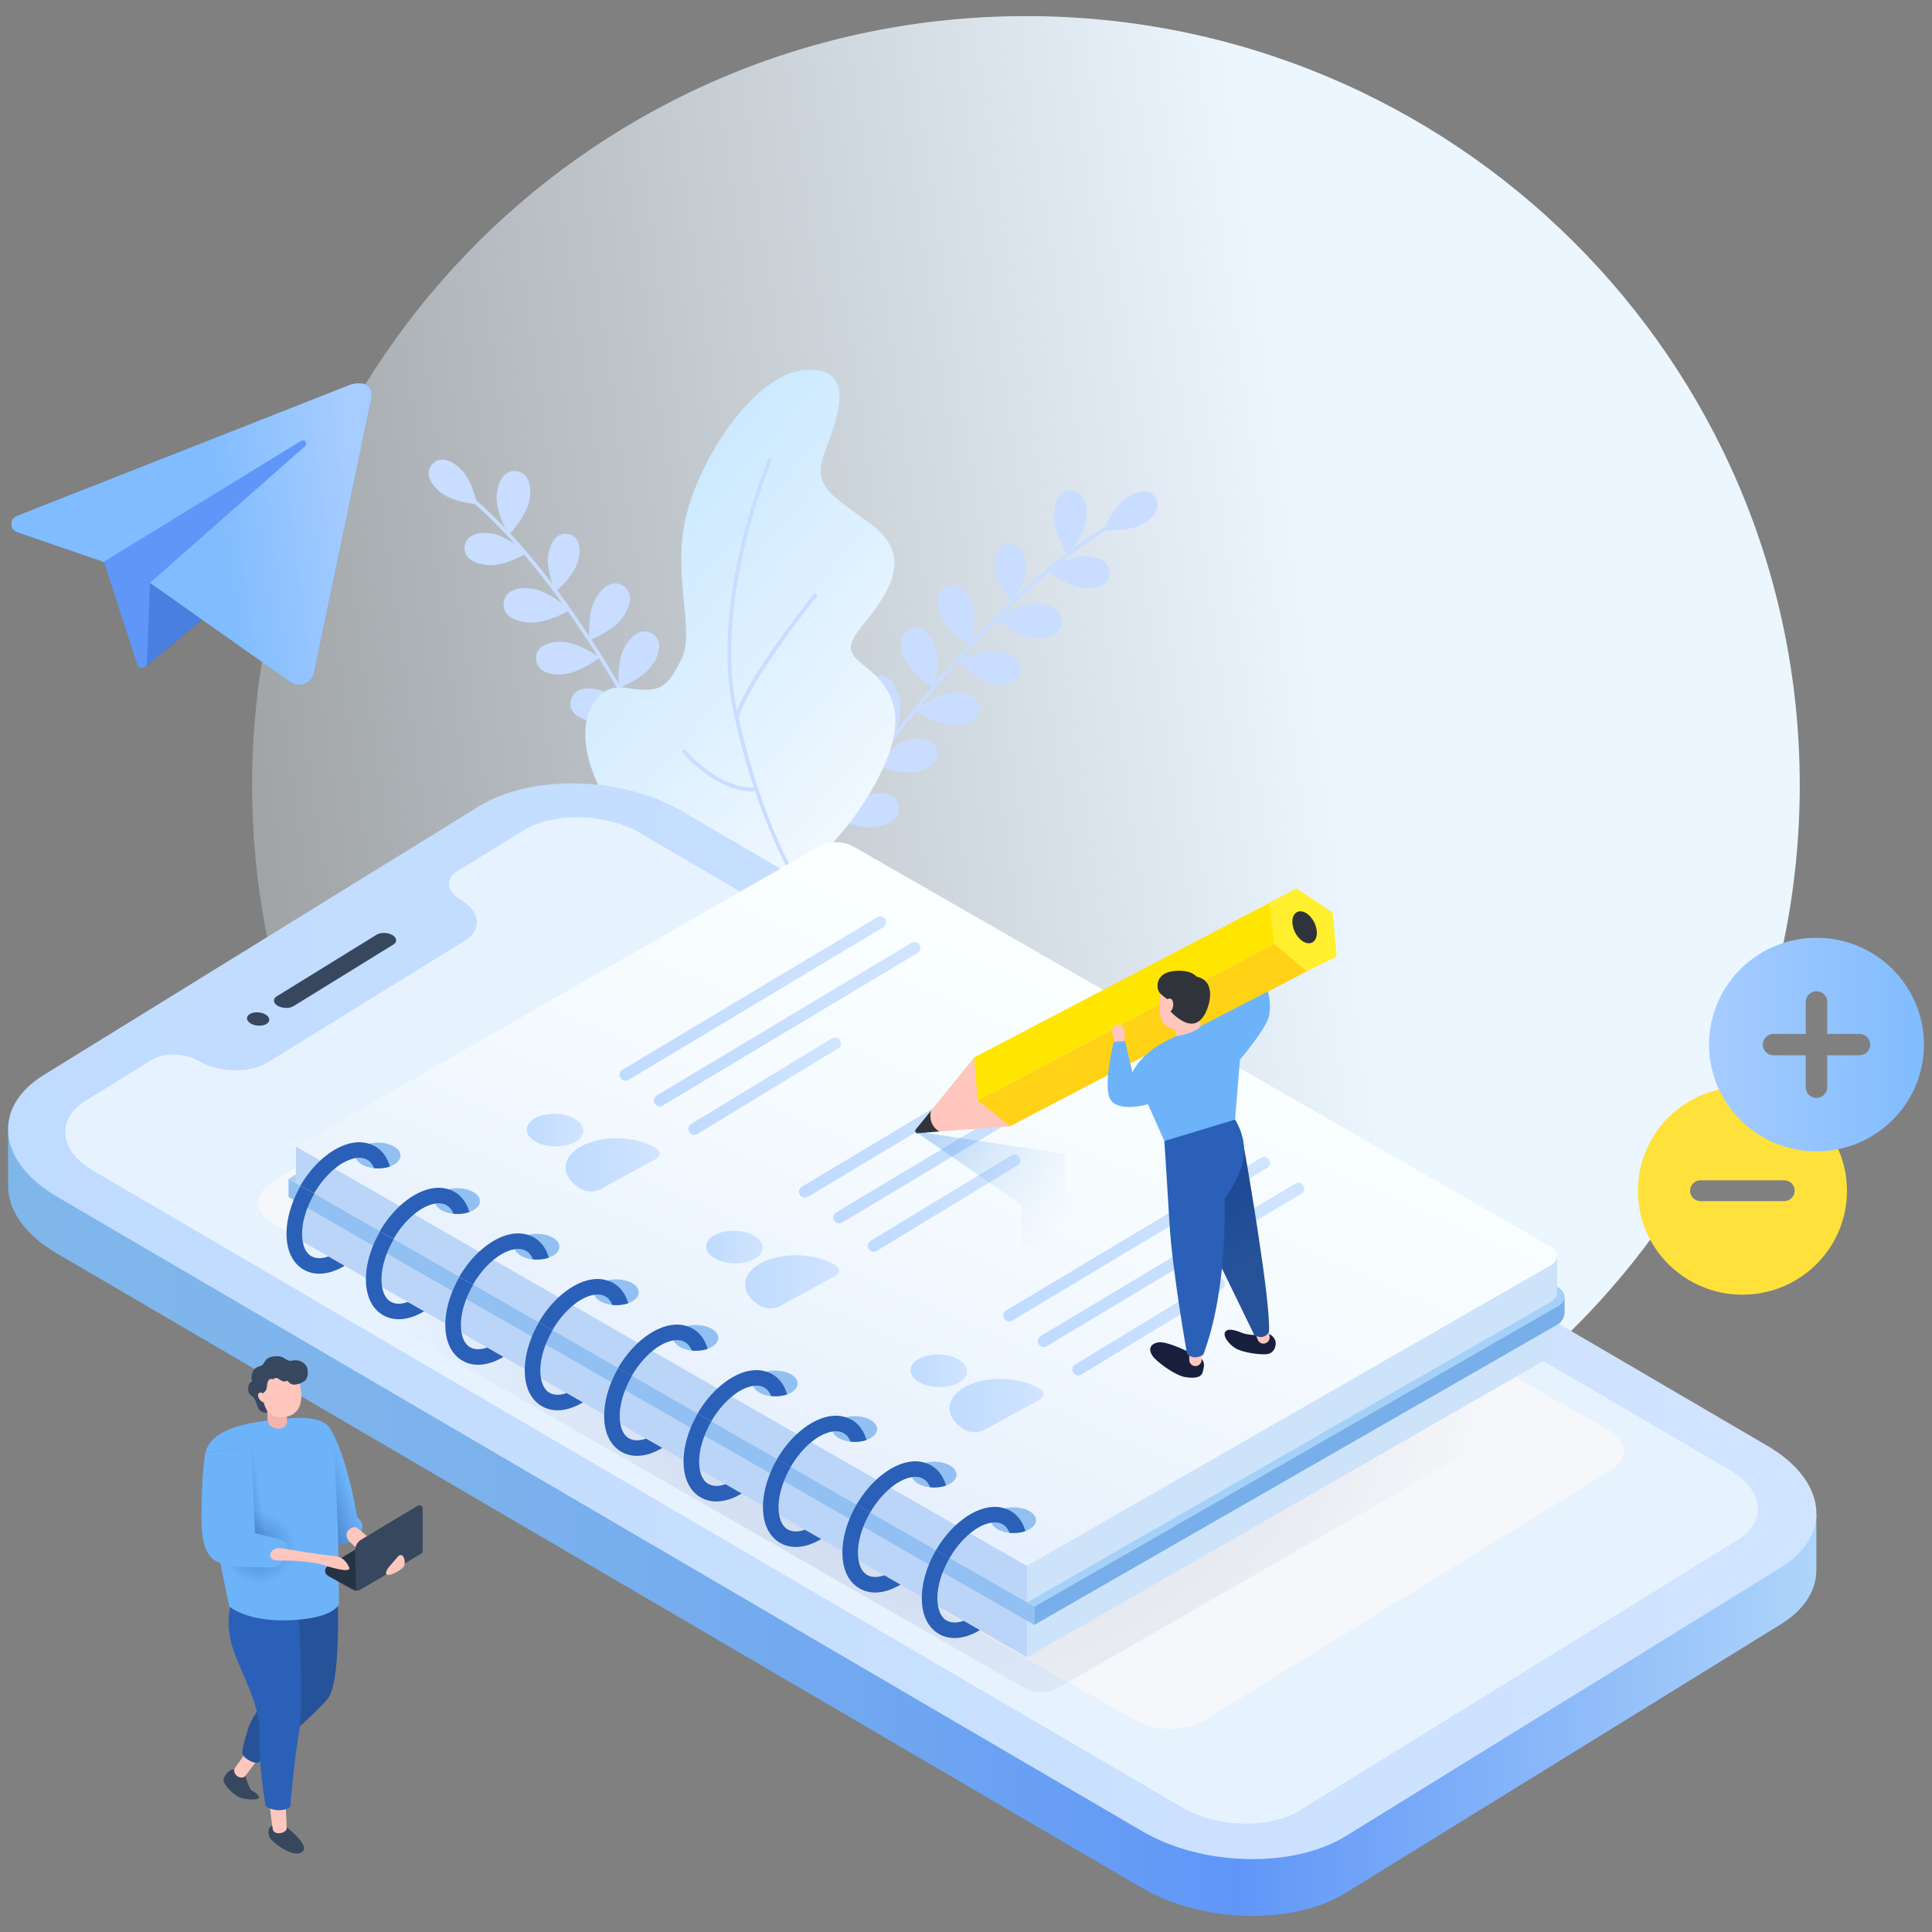 <svg width="240" height="240" viewBox="0 0 240 240" fill="none" xmlns="http://www.w3.org/2000/svg">
<rect x="0" y="0" width="240" height="240" fill="#808080" stroke="none"/>
<path d="M127.445 193.079C180.536 193.079 223.574 150.305 223.574 97.54C223.574 44.775 180.536 2 127.445 2C74.355 2 31.316 44.775 31.316 97.54C31.316 150.305 74.355 193.079 127.445 193.079Z" fill="url(#paint0_linear_4489_8732)"/>
<path d="M98.014 110.866C109.689 90.546 125.228 72.635 137.61 65.222L137.843 65.616C125.521 72.995 110.043 90.846 98.41 111.098L98.014 110.866Z" fill="#C8DDFF"/>
<path d="M140.024 61.751C138.274 62.856 137.188 65.822 137.188 65.822C137.188 65.822 140.352 66.105 142.103 64.999C143.853 63.893 144.086 62.728 143.517 61.828C142.948 60.928 141.775 60.645 140.033 61.751H140.024Z" fill="#C8DDFF"/>
<path d="M134.955 69.096C132.825 68.984 130.117 70.835 130.117 70.835C130.117 70.835 132.609 72.952 134.748 73.064C136.878 73.175 137.783 72.335 137.843 71.238C137.904 70.141 137.093 69.216 134.955 69.104V69.096Z" fill="#C8DDFF"/>
<path d="M128.798 75.017C126.513 74.897 123.615 76.877 123.615 76.877C123.615 76.877 126.288 79.14 128.573 79.26C130.859 79.38 131.824 78.471 131.885 77.306C131.945 76.132 131.074 75.137 128.789 75.017H128.798Z" fill="#C8DDFF"/>
<path d="M124.125 80.957C121.978 80.562 118.985 82.071 118.985 82.071C118.985 82.071 121.227 84.547 123.383 84.95C125.539 85.353 126.565 84.616 126.772 83.51C126.979 82.405 126.28 81.351 124.133 80.957H124.125Z" fill="#C8DDFF"/>
<path d="M118.467 86.03C116.285 86.133 113.716 88.293 113.716 88.293C113.716 88.293 116.475 90.195 118.657 90.092C120.838 89.989 121.675 89.038 121.623 87.915C121.571 86.793 120.649 85.927 118.467 86.03Z" fill="#C8DDFF"/>
<path d="M112.949 91.909C110.819 92.389 108.663 94.951 108.663 94.951C108.663 94.951 111.716 96.348 113.845 95.877C115.975 95.406 116.631 94.317 116.389 93.229C116.139 92.132 115.079 91.438 112.949 91.918V91.909Z" fill="#C8DDFF"/>
<path d="M108.215 98.714C106.085 99.194 103.93 101.756 103.93 101.756C103.93 101.756 106.982 103.153 109.112 102.682C111.242 102.21 111.897 101.122 111.656 100.034C111.406 98.937 110.345 98.242 108.215 98.722V98.714Z" fill="#C8DDFF"/>
<path d="M103.92 105.698C101.791 106.178 99.635 108.741 99.635 108.741C99.635 108.741 102.687 110.138 104.817 109.666C106.947 109.195 107.602 108.107 107.361 107.018C107.12 105.93 106.05 105.227 103.92 105.707V105.698Z" fill="#C8DDFF"/>
<path d="M130.859 63.936C130.747 66.139 132.67 68.924 132.67 68.924C132.67 68.924 134.878 66.344 134.998 64.15C135.119 61.956 134.231 61.014 133.093 60.954C131.946 60.894 130.98 61.734 130.859 63.936Z" fill="#C8DDFF"/>
<path d="M123.615 70.518C123.719 72.541 125.754 74.897 125.754 74.897C125.754 74.897 127.522 72.335 127.418 70.312C127.315 68.29 126.418 67.527 125.366 67.579C124.314 67.63 123.512 68.487 123.615 70.51V70.518Z" fill="#C8DDFF"/>
<path d="M116.855 76.389C117.665 78.428 120.571 80.159 120.571 80.159C120.571 80.159 121.503 76.92 120.692 74.889C119.882 72.849 118.7 72.369 117.64 72.789C116.579 73.201 116.053 74.358 116.864 76.397L116.855 76.389Z" fill="#C8DDFF"/>
<path d="M112.276 81.659C113.086 83.699 115.992 85.43 115.992 85.43C115.992 85.43 116.924 82.191 116.113 80.159C115.302 78.12 114.121 77.64 113.061 78.06C112 78.471 111.474 79.628 112.284 81.668L112.276 81.659Z" fill="#C8DDFF"/>
<path d="M107.715 87.555C108.37 89.647 111.138 91.584 111.138 91.584C111.138 91.584 112.303 88.421 111.647 86.338C110.992 84.256 109.845 83.682 108.759 84.016C107.672 84.35 107.06 85.464 107.715 87.555Z" fill="#C8DDFF"/>
<path d="M103.041 93.794C103.697 95.886 106.465 97.823 106.465 97.823C106.465 97.823 107.629 94.66 106.973 92.578C106.318 90.487 105.171 89.921 104.085 90.255C102.998 90.589 102.386 91.703 103.041 93.794Z" fill="#C8DDFF"/>
<path d="M90.357 113.54L89.926 113.694C81.838 91.798 69.558 71.632 58.65 62.325L58.952 61.974C69.921 71.332 82.251 91.566 90.366 113.531L90.357 113.54Z" fill="#C8DDFF"/>
<path d="M57.141 58.169C58.676 59.548 59.262 62.651 59.262 62.651C59.262 62.651 56.089 62.402 54.554 61.022C53.019 59.643 52.976 58.451 53.692 57.663C54.408 56.874 55.606 56.789 57.141 58.16V58.169Z" fill="#C8DDFF"/>
<path d="M60.918 66.25C63.039 66.49 65.394 68.761 65.394 68.761C65.394 68.761 62.583 70.432 60.461 70.192C58.34 69.953 57.59 68.967 57.719 67.879C57.849 66.79 58.806 66.01 60.918 66.25Z" fill="#C8DDFF"/>
<path d="M65.997 73.106C68.273 73.363 70.791 75.797 70.791 75.797C70.791 75.797 67.773 77.588 65.505 77.331C63.237 77.074 62.427 76.02 62.565 74.855C62.703 73.689 63.729 72.849 65.997 73.106Z" fill="#C8DDFF"/>
<path d="M69.618 79.731C71.799 79.697 74.498 81.676 74.498 81.676C74.498 81.676 71.868 83.75 69.687 83.785C67.505 83.819 66.608 82.928 66.591 81.805C66.574 80.682 67.436 79.757 69.618 79.722V79.731Z" fill="#C8DDFF"/>
<path d="M74.344 85.67C76.483 86.133 78.647 88.678 78.647 88.678C78.647 88.678 75.612 90.101 73.473 89.638C71.335 89.175 70.671 88.104 70.912 87.007C71.154 85.91 72.206 85.207 74.344 85.67Z" fill="#C8DDFF"/>
<path d="M78.802 92.38C80.828 93.203 82.518 96.083 82.518 96.083C82.518 96.083 79.276 96.957 77.258 96.134C75.232 95.311 74.766 94.137 75.197 93.1C75.628 92.063 76.784 91.549 78.81 92.372L78.802 92.38Z" fill="#C8DDFF"/>
<path d="M82.338 99.871C84.364 100.693 86.054 103.573 86.054 103.573C86.054 103.573 82.812 104.447 80.794 103.624C78.768 102.802 78.302 101.628 78.733 100.591C79.164 99.554 80.32 99.039 82.346 99.862L82.338 99.871Z" fill="#C8DDFF"/>
<path d="M65.825 61.837C65.566 64.022 63.203 66.456 63.203 66.456C63.203 66.456 61.453 63.551 61.712 61.365C61.97 59.18 62.988 58.4 64.126 58.529C65.264 58.657 66.084 59.643 65.825 61.837Z" fill="#C8DDFF"/>
<path d="M71.861 69.524C71.421 71.495 69.016 73.492 69.016 73.492C69.016 73.492 67.696 70.672 68.145 68.701C68.585 66.73 69.602 66.122 70.62 66.344C71.637 66.567 72.301 67.553 71.853 69.524H71.861Z" fill="#C8DDFF"/>
<path d="M77.543 76.431C76.405 78.308 73.249 79.534 73.249 79.534C73.249 79.534 72.878 76.192 74.017 74.315C75.155 72.438 76.405 72.164 77.379 72.746C78.354 73.329 78.682 74.563 77.543 76.431Z" fill="#C8DDFF"/>
<path d="M81.182 82.388C80.044 84.265 76.888 85.49 76.888 85.49C76.888 85.49 76.517 82.148 77.655 80.271C78.793 78.394 80.044 78.12 81.018 78.703C81.993 79.285 82.32 80.519 81.182 82.388Z" fill="#C8DDFF"/>
<path d="M84.692 88.944C83.692 90.898 80.639 92.355 80.639 92.355C80.639 92.355 80.018 89.047 81.01 87.093C82.01 85.139 83.226 84.77 84.244 85.276C85.261 85.781 85.684 86.99 84.683 88.944H84.692Z" fill="#C8DDFF"/>
<path d="M88.261 95.868C87.261 97.823 84.209 99.279 84.209 99.279C84.209 99.279 83.588 95.971 84.579 94.017C85.58 92.063 86.795 91.695 87.813 92.201C88.83 92.715 89.253 93.915 88.253 95.868H88.261Z" fill="#C8DDFF"/>
<path d="M91.53 103.23C90.53 105.184 87.477 106.641 87.477 106.641C87.477 106.641 86.856 103.333 87.848 101.379C88.84 99.425 90.064 99.057 91.082 99.562C92.099 100.076 92.522 101.276 91.521 103.23H91.53Z" fill="#C8DDFF"/>
<path d="M105.266 102.579C105.266 102.579 112.639 93.537 110.992 87.632C109.353 81.719 103.136 82.611 106.879 78.034C110.612 73.458 113.596 69.035 108.043 65.007C102.49 60.98 100.912 60.208 102.584 55.769C104.257 51.33 106.232 45.725 100.196 45.947C94.16 46.179 87.339 56.103 85.33 63.705C83.321 71.315 86.451 78.317 84.666 81.848C82.881 85.379 82.165 86.184 77.707 85.439C73.24 84.702 70.015 91.249 75.905 100.351C81.786 109.452 93.987 115.931 93.987 115.931L105.275 102.579H105.266Z" fill="url(#paint1_linear_4489_8732)"/>
<path d="M99.152 109.366C99.109 109.298 94.643 102.202 91.745 89.107C91.763 89.09 91.78 89.072 91.788 89.055C93.047 84.573 101.368 74.203 101.446 74.092C101.524 73.989 101.506 73.852 101.412 73.766C101.308 73.689 101.17 73.706 101.084 73.8C100.756 74.212 93.332 83.459 91.555 88.275C91.538 88.215 91.53 88.155 91.512 88.087C88.632 74.366 95.781 57.38 95.85 57.217C95.901 57.097 95.85 56.96 95.729 56.917C95.608 56.866 95.479 56.917 95.427 57.037C95.35 57.209 88.15 74.315 91.064 88.181C91.832 91.849 92.737 95.063 93.642 97.822C89.141 97.96 85.192 93.212 85.157 93.169C85.08 93.066 84.933 93.057 84.838 93.135C84.743 93.212 84.726 93.357 84.804 93.452C84.873 93.529 85.511 94.3 86.546 95.209C88.201 96.648 90.857 98.431 93.806 98.277C96.272 105.621 98.739 109.546 98.773 109.598C98.782 109.615 98.799 109.632 98.816 109.649C98.894 109.718 99.006 109.726 99.092 109.675C99.195 109.606 99.23 109.469 99.161 109.358L99.152 109.366Z" fill="#C8DDFF"/>
<path d="M225.652 188.091L1.006 140.347V147.349C1.006 150.306 3.067 153.374 7.094 155.722L141.94 234.567C149.364 238.904 160.652 239.169 167.153 235.15L221.211 201.778C224.212 199.927 225.669 197.476 225.634 194.956V188.083L225.652 188.091Z" fill="url(#paint2_linear_4489_8732)"/>
<path d="M221.219 194.725L167.162 228.097C160.66 232.116 149.364 231.85 141.948 227.514L7.093 148.669C-0.331 144.332 -1.073 137.553 5.429 133.543L59.486 100.171C65.988 96.151 77.284 96.417 84.7 100.753L219.546 179.598C226.971 183.935 227.712 190.714 221.21 194.725H221.219Z" fill="url(#paint3_linear_4489_8732)"/>
<path d="M65.005 103.17L56.795 108.235C55.295 109.161 55.468 110.729 57.184 111.732C59.693 113.197 59.952 115.494 57.744 116.857L33.229 131.991C31.03 133.354 27.201 133.26 24.692 131.794C22.976 130.792 20.372 130.732 18.863 131.657L10.654 136.722C6.903 139.036 7.326 142.953 11.611 145.455L146.906 224.557C151.191 227.06 157.702 227.214 161.461 224.891L215.812 191.331C219.563 189.017 219.14 185.1 214.855 182.598L79.552 103.504C75.266 101.002 68.756 100.848 64.996 103.17H65.005Z" fill="#E7F2FF"/>
<path d="M33.446 126.72C33.49 126.268 32.908 125.841 32.145 125.767C31.381 125.693 30.727 125.999 30.682 126.452C30.638 126.904 31.22 127.331 31.983 127.405C32.746 127.479 33.401 127.173 33.446 126.72Z" fill="#37475E"/>
<path d="M48.873 117.328L36.456 124.99C35.955 125.298 35.076 125.281 34.498 124.947C33.929 124.613 33.869 124.081 34.369 123.773L46.786 116.111C47.286 115.803 48.166 115.82 48.743 116.154C49.312 116.488 49.373 117.019 48.873 117.328Z" fill="#37475E"/>
<path d="M115.682 133.774L65.307 164.764C63.005 166.178 59.211 166.22 56.831 164.849L33.894 151.96C31.514 150.597 31.445 148.343 33.747 146.929L84.122 115.94C86.425 114.526 90.219 114.483 92.599 115.854L115.536 128.743C117.916 130.106 117.985 132.36 115.682 133.774Z" fill="#F5F7FA"/>
<path d="M157.392 157.196L107.017 188.186C104.715 189.6 100.921 189.643 98.541 188.271L75.603 175.382C73.224 174.019 73.155 171.765 75.457 170.351L125.832 139.362C128.135 137.948 131.929 137.905 134.309 139.276L157.246 152.165C159.626 153.528 159.695 155.782 157.392 157.196Z" fill="#F5F7FA"/>
<path d="M200.041 182.692L149.665 213.682C147.363 215.096 143.569 215.139 141.189 213.767L118.252 200.878C115.872 199.515 115.803 197.261 118.105 195.847L168.481 164.858C170.783 163.444 174.577 163.401 176.957 164.772L199.894 177.662C202.274 179.024 202.343 181.278 200.041 182.692Z" fill="#F5F7FA"/>
<path d="M27.488 74.983L18.055 82.825L18.641 72.395L27.488 72.918V74.983Z" fill="#2A60B5"/>
<path d="M27.488 74.983L18.055 82.825L18.641 72.395L27.488 72.918V74.983Z" fill="#4980E0"/>
<path d="M36.085 84.719L18.641 72.395L12.915 69.807L2.059 66.07C1.671 65.899 1.421 65.522 1.421 65.093C1.421 64.665 1.671 64.288 2.059 64.116L43.363 47.859C44.812 47.293 46.735 47.567 45.993 50.061L38.983 83.57C38.853 84.179 38.431 84.693 37.844 84.916C37.258 85.147 36.594 85.07 36.085 84.702V84.719Z" fill="#6DB3FA"/>
<path d="M36.085 84.719L18.641 72.395L12.915 69.807L2.059 66.07C1.671 65.899 1.421 65.522 1.421 65.093C1.421 64.665 1.671 64.288 2.059 64.116L43.363 47.859C44.812 47.293 46.735 47.567 45.993 50.061L38.983 83.57C38.853 84.179 38.431 84.693 37.844 84.916C37.258 85.147 36.594 85.07 36.085 84.702V84.719Z" fill="url(#paint4_linear_4489_8732)"/>
<path d="M18.641 72.395L18.253 82.388C18.253 82.688 18.029 82.945 17.727 82.988C17.425 83.03 17.14 82.842 17.054 82.542L12.915 69.772L37.361 54.792C37.551 54.655 37.81 54.689 37.947 54.878C38.086 55.066 38.051 55.323 37.861 55.46L18.641 72.386V72.395Z" fill="#6096F8"/>
<path d="M216.451 135.017C209.277 135.017 203.465 140.793 203.465 147.923C203.465 155.054 209.277 160.83 216.451 160.83C223.625 160.83 229.437 155.054 229.437 147.923C229.437 140.793 223.625 135.017 216.451 135.017ZM221.642 149.209H211.251C210.536 149.209 209.949 148.626 209.949 147.915C209.949 147.203 210.536 146.621 211.251 146.621H221.642C222.358 146.621 222.944 147.203 222.944 147.915C222.944 148.626 222.358 149.209 221.642 149.209Z" fill="#FFE13B"/>
<path d="M225.652 116.497C218.279 116.497 212.304 122.436 212.304 129.763C212.304 137.091 218.279 143.03 225.652 143.03C233.025 143.03 239 137.091 239 129.763C239 122.436 233.025 116.497 225.652 116.497ZM230.99 131.092H226.989V135.068C226.989 135.797 226.385 136.396 225.652 136.396C224.919 136.396 224.316 135.797 224.316 135.068V131.092H220.314C219.582 131.092 218.978 130.492 218.978 129.763C218.978 129.035 219.582 128.435 220.314 128.435H224.316V124.458C224.316 123.73 224.919 123.13 225.652 123.13C226.385 123.13 226.989 123.73 226.989 124.458V128.435H230.99C231.723 128.435 232.326 129.035 232.326 129.763C232.326 130.492 231.723 131.092 230.99 131.092Z" fill="url(#paint5_linear_4489_8732)"/>
<path d="M34.971 156.733L127.469 209.808C128.496 210.399 130.168 210.399 131.203 209.808L200.118 170.214C201.144 169.623 201.144 168.663 200.118 168.072L107.619 114.997C106.593 114.406 104.92 114.406 103.886 114.997L34.971 154.591C33.945 155.182 33.945 156.142 34.971 156.733Z" fill="url(#paint6_radial_4489_8732)"/>
<path d="M36.765 153.76V149.235L101.765 116.462C102.929 115.794 104.809 115.794 105.973 116.462L193.427 162.827C193.427 162.827 193.427 166.923 193.427 167.352C193.427 167.78 193.134 168.226 192.556 168.56L127.556 205.857L36.765 153.76Z" fill="#BBD5F9"/>
<path d="M193.428 167.352C193.428 166.915 193.428 162.827 193.428 162.827L177.665 154.471H127.557V205.866L192.557 168.569C193.134 168.235 193.428 167.797 193.428 167.36V167.352Z" fill="#CCE3FA"/>
<path d="M193.478 162.287C194.643 161.618 194.643 160.539 193.478 159.87L190.71 158.285L123.606 196.79L128.478 199.584L193.478 162.287Z" fill="#A5D1F9"/>
<path d="M36.765 146.963V142.438L101.765 109.666C102.929 108.998 104.809 108.998 105.973 109.666L193.427 156.031C193.427 156.031 193.427 160.127 193.427 160.556C193.427 160.984 193.134 161.43 192.556 161.764L127.556 199.061L36.765 146.963Z" fill="#BBD5F9"/>
<path d="M193.428 160.556C193.428 160.119 193.428 156.031 193.428 156.031L177.665 147.675H127.557V199.07L192.557 161.773C193.134 161.438 193.428 161.001 193.428 160.564V160.556Z" fill="#CCE3FA"/>
<path d="M36.765 142.43L101.765 105.133C102.929 104.464 104.809 104.464 105.973 105.133L192.556 154.814C193.72 155.482 193.72 156.562 192.556 157.23L127.556 194.528L36.765 142.43Z" fill="url(#paint7_linear_4489_8732)"/>
<path d="M44.983 142.413C46.069 141.787 47.837 141.787 48.932 142.413C50.019 143.038 50.019 144.05 48.932 144.675C47.846 145.301 46.078 145.301 44.983 144.675C43.896 144.05 43.896 143.038 44.983 142.413Z" fill="#92C0F2"/>
<path d="M54.848 148.078C55.935 147.452 57.702 147.452 58.797 148.078C59.884 148.703 59.884 149.714 58.797 150.34C57.711 150.966 55.943 150.966 54.848 150.34C53.762 149.714 53.762 148.703 54.848 148.078Z" fill="#92C0F2"/>
<path d="M64.72 153.742C65.807 153.117 67.574 153.117 68.669 153.742C69.756 154.368 69.756 155.379 68.669 156.005C67.583 156.631 65.815 156.631 64.72 156.005C63.634 155.379 63.634 154.368 64.72 153.742Z" fill="#92C0F2"/>
<path d="M74.585 159.399C75.672 158.773 77.44 158.773 78.535 159.399C79.621 160.024 79.621 161.036 78.535 161.661C77.448 162.287 75.68 162.287 74.585 161.661C73.499 161.036 73.499 160.024 74.585 159.399Z" fill="#92C0F2"/>
<path d="M84.459 165.064C85.545 164.438 87.313 164.438 88.408 165.064C89.503 165.689 89.495 166.7 88.408 167.326C87.322 167.952 85.554 167.952 84.459 167.326C83.364 166.7 83.372 165.689 84.459 165.064Z" fill="#92C0F2"/>
<path d="M94.324 170.728C95.41 170.103 97.178 170.103 98.273 170.728C99.359 171.354 99.359 172.365 98.273 172.991C97.186 173.616 95.419 173.616 94.324 172.991C93.237 172.365 93.237 171.354 94.324 170.728Z" fill="#92C0F2"/>
<path d="M104.197 176.393C105.283 175.768 107.051 175.768 108.146 176.393C109.233 177.019 109.233 178.03 108.146 178.656C107.06 179.281 105.292 179.281 104.197 178.656C103.11 178.03 103.11 177.019 104.197 176.393Z" fill="#92C0F2"/>
<path d="M114.062 182.049C115.148 181.424 116.916 181.424 118.011 182.049C119.098 182.675 119.098 183.686 118.011 184.312C116.925 184.938 115.157 184.938 114.062 184.312C112.975 183.686 112.975 182.675 114.062 182.049Z" fill="#92C0F2"/>
<path d="M123.926 187.714C125.013 187.089 126.78 187.089 127.876 187.714C128.962 188.34 128.962 189.351 127.876 189.977C126.789 190.602 125.021 190.602 123.926 189.977C122.84 189.351 122.84 188.34 123.926 187.714Z" fill="#92C0F2"/>
<path d="M35.842 146.441L128.478 199.584V201.847L35.842 148.703V146.441Z" fill="#92C0F2"/>
<path d="M193.513 164.524C193.979 164.258 194.358 163.607 194.358 163.075V161.078C194.358 161.558 194.022 161.953 193.487 162.287L128.487 199.584V201.847L193.522 164.515L193.513 164.524Z" fill="#78AFEA"/>
<path d="M36.764 146.963V145.909L35.842 146.441L36.764 146.963Z" fill="#A5D1F9"/>
<path d="M117.597 201.315C117.045 200.998 116.683 200.372 116.528 199.524C116.476 199.224 116.441 198.898 116.441 198.547C116.441 197.527 116.683 196.413 117.105 195.325C117.338 194.725 117.623 194.125 117.959 193.551L116.26 192.574C115.933 193.148 115.639 193.739 115.398 194.339C114.855 195.667 114.536 197.047 114.51 198.358C114.51 198.418 114.51 198.478 114.51 198.538C114.51 200.612 115.269 202.189 116.64 202.978C117.226 203.312 117.881 203.483 118.58 203.483C119.52 203.483 120.537 203.183 121.572 202.592C121.624 202.558 121.675 202.523 121.727 202.498L119.709 201.341C118.89 201.632 118.166 201.632 117.614 201.315H117.597Z" fill="#2A60B7"/>
<path d="M125.513 187.68C125.289 187.551 125.048 187.457 124.806 187.38C123.564 186.977 122.098 187.209 120.589 188.074C119.934 188.451 119.313 188.923 118.727 189.463C117.778 190.345 116.942 191.408 116.261 192.574L117.959 193.551C118.649 192.359 119.529 191.288 120.503 190.482C120.848 190.2 121.193 189.951 121.555 189.745C122.124 189.42 122.668 189.223 123.168 189.145C123.694 189.068 124.159 189.128 124.547 189.351C124.927 189.565 125.22 189.934 125.41 190.414C126.082 190.482 126.789 190.414 127.384 190.2C127.057 189.068 126.427 188.203 125.522 187.68H125.513Z" fill="#2A60B7"/>
<path d="M117.958 193.551L116.26 192.574L117.958 193.551Z" fill="#2A60B7"/>
<path d="M107.733 195.659C107.181 195.342 106.818 194.716 106.663 193.868C106.612 193.568 106.577 193.242 106.577 192.891C106.577 191.871 106.818 190.757 107.241 189.668C107.474 189.068 107.758 188.468 108.095 187.894L106.396 186.917C106.068 187.483 105.775 188.083 105.534 188.683C104.99 190.011 104.671 191.391 104.646 192.702C104.646 192.762 104.646 192.822 104.646 192.882C104.646 194.956 105.404 196.533 106.775 197.321C107.362 197.656 108.017 197.827 108.716 197.827C109.655 197.827 110.673 197.527 111.708 196.936C111.759 196.901 111.811 196.867 111.863 196.841L109.845 195.685C109.026 195.976 108.302 195.976 107.75 195.659H107.733Z" fill="#2A60B7"/>
<path d="M115.649 182.024C115.425 181.895 115.183 181.801 114.942 181.724C113.7 181.321 112.234 181.552 110.725 182.418C110.07 182.795 109.449 183.266 108.863 183.806C107.914 184.689 107.078 185.752 106.396 186.917L108.095 187.894C108.785 186.703 109.665 185.632 110.639 184.826C110.975 184.543 111.329 184.295 111.691 184.089C112.26 183.763 112.803 183.566 113.303 183.489C113.829 183.412 114.295 183.472 114.683 183.695C115.063 183.909 115.356 184.278 115.545 184.758C116.218 184.826 116.925 184.758 117.52 184.543C117.192 183.412 116.563 182.547 115.658 182.024H115.649Z" fill="#2A60B7"/>
<path d="M108.094 187.877L106.396 186.9L108.094 187.877Z" fill="#2A60B7"/>
<path d="M97.866 190.003C97.314 189.685 96.952 189.06 96.797 188.211C96.745 187.911 96.711 187.586 96.711 187.234C96.711 186.215 96.952 185.1 97.375 184.012C97.608 183.412 97.892 182.812 98.228 182.238L96.53 181.261C96.202 181.827 95.909 182.427 95.668 183.027C95.124 184.355 94.805 185.735 94.779 187.046C94.779 187.106 94.779 187.166 94.779 187.226C94.779 189.3 95.538 190.877 96.909 191.665C97.496 191.999 98.151 192.171 98.849 192.171C99.789 192.171 100.807 191.871 101.842 191.28C101.893 191.245 101.945 191.211 101.997 191.185L99.979 190.028C99.16 190.32 98.435 190.32 97.884 190.003H97.866Z" fill="#2A60B7"/>
<path d="M105.773 176.359C105.549 176.23 105.307 176.136 105.066 176.059C103.824 175.656 102.358 175.888 100.849 176.753C100.194 177.13 99.573 177.602 98.987 178.142C98.038 179.024 97.202 180.087 96.52 181.252L98.219 182.229C98.909 181.038 99.789 179.967 100.763 179.161C101.099 178.879 101.453 178.63 101.815 178.424C102.384 178.099 102.927 177.902 103.428 177.824C103.954 177.747 104.419 177.807 104.807 178.03C105.187 178.244 105.48 178.613 105.669 179.093C106.342 179.161 107.041 179.093 107.644 178.879C107.316 177.747 106.687 176.882 105.782 176.359H105.773Z" fill="#2A60B7"/>
<path d="M98.229 182.195L96.53 181.227L98.229 182.204V182.195Z" fill="#2A60B7"/>
<path d="M88.002 184.346C87.45 184.029 87.088 183.404 86.933 182.555C86.881 182.255 86.847 181.93 86.847 181.578C86.847 180.558 87.088 179.444 87.511 178.356C87.743 177.756 88.028 177.156 88.364 176.582L86.665 175.605C86.338 176.179 86.045 176.77 85.803 177.37C85.26 178.699 84.941 180.078 84.915 181.39C84.915 181.45 84.915 181.51 84.915 181.57C84.915 183.644 85.674 185.22 87.045 186.009C87.631 186.343 88.287 186.515 88.985 186.515C89.925 186.515 90.942 186.215 91.977 185.623C92.029 185.589 92.081 185.555 92.132 185.529L90.115 184.372C89.296 184.663 88.571 184.663 88.019 184.346H88.002Z" fill="#2A60B7"/>
<path d="M95.909 170.694C95.684 170.566 95.443 170.471 95.202 170.394C93.96 169.991 92.494 170.223 90.985 171.088C90.33 171.465 89.709 171.937 89.122 172.477C88.174 173.359 87.338 174.422 86.656 175.588L88.355 176.565C89.045 175.373 89.924 174.302 90.899 173.497C91.235 173.214 91.589 172.965 91.951 172.759C92.52 172.434 93.063 172.237 93.563 172.16C94.089 172.082 94.555 172.142 94.943 172.365C95.322 172.58 95.615 172.948 95.805 173.428C96.478 173.497 97.185 173.428 97.78 173.214C97.452 172.082 96.823 171.217 95.917 170.694H95.909Z" fill="#2A60B7"/>
<path d="M88.365 176.522L86.666 175.545V175.553L88.365 176.522Z" fill="#2A60B7"/>
<path d="M78.138 178.682C77.586 178.364 77.224 177.739 77.069 176.89C77.017 176.59 76.982 176.265 76.982 175.913C76.982 174.894 77.224 173.779 77.646 172.691C77.879 172.091 78.164 171.491 78.5 170.917L76.801 169.94C76.474 170.506 76.18 171.106 75.939 171.705C75.396 173.034 75.077 174.414 75.051 175.725C75.051 175.785 75.051 175.845 75.051 175.905C75.051 177.979 75.81 179.556 77.181 180.344C77.767 180.678 78.422 180.85 79.121 180.85C80.061 180.85 81.078 180.55 82.113 179.958C82.165 179.924 82.216 179.89 82.268 179.864L80.25 178.707C79.431 178.999 78.707 178.999 78.155 178.682H78.138Z" fill="#2A60B7"/>
<path d="M86.036 165.038C85.811 164.909 85.57 164.815 85.329 164.738C84.087 164.335 82.621 164.566 81.112 165.432C80.457 165.809 79.836 166.281 79.249 166.82C78.301 167.703 77.464 168.766 76.783 169.931L78.482 170.908C79.172 169.717 80.051 168.646 81.026 167.84C81.362 167.557 81.716 167.309 82.078 167.103C82.647 166.778 83.19 166.58 83.69 166.503C84.216 166.426 84.682 166.486 85.07 166.709C85.449 166.923 85.743 167.292 85.932 167.772C86.605 167.84 87.312 167.772 87.907 167.557C87.579 166.426 86.95 165.561 86.044 165.038H86.036Z" fill="#2A60B7"/>
<path d="M78.501 170.848L76.802 169.871V169.88L78.501 170.848Z" fill="#2A60B7"/>
<path d="M68.273 173.025C67.722 172.708 67.359 172.082 67.204 171.234C67.153 170.934 67.118 170.608 67.118 170.257C67.118 169.237 67.359 168.123 67.782 167.035C68.015 166.435 68.299 165.835 68.636 165.261L66.937 164.284C66.609 164.849 66.316 165.449 66.075 166.049C65.531 167.377 65.212 168.757 65.186 170.068C65.186 170.128 65.186 170.188 65.186 170.248C65.186 172.322 65.945 173.899 67.316 174.688C67.903 175.022 68.558 175.193 69.257 175.193C70.197 175.193 71.214 174.893 72.249 174.302C72.3 174.268 72.352 174.234 72.404 174.208L70.386 173.051C69.567 173.342 68.843 173.342 68.291 173.025H68.273Z" fill="#2A60B7"/>
<path d="M76.171 159.373C75.947 159.244 75.706 159.15 75.464 159.073C74.223 158.67 72.757 158.902 71.248 159.767C70.592 160.144 69.972 160.616 69.385 161.156C68.437 162.038 67.6 163.101 66.919 164.266L68.618 165.243C69.308 164.052 70.187 162.981 71.161 162.175C71.498 161.893 71.851 161.644 72.213 161.438C72.783 161.113 73.326 160.916 73.826 160.838C74.352 160.761 74.818 160.821 75.206 161.044C75.585 161.258 75.878 161.627 76.068 162.107C76.74 162.175 77.448 162.107 78.043 161.893C77.715 160.761 77.085 159.896 76.18 159.373H76.171Z" fill="#2A60B7"/>
<path d="M68.636 165.175L66.938 164.198L68.636 165.175Z" fill="#2A60B7"/>
<path d="M58.408 167.369C57.856 167.052 57.494 166.426 57.339 165.578C57.287 165.278 57.253 164.952 57.253 164.601C57.253 163.581 57.494 162.467 57.917 161.378C58.15 160.779 58.434 160.179 58.77 159.604L57.072 158.627C56.744 159.202 56.451 159.793 56.209 160.393C55.666 161.721 55.347 163.101 55.321 164.412C55.321 164.472 55.321 164.532 55.321 164.592C55.321 166.666 56.08 168.243 57.451 169.032C58.038 169.366 58.693 169.537 59.391 169.537C60.331 169.537 61.349 169.237 62.383 168.646C62.435 168.612 62.487 168.577 62.539 168.552L60.521 167.395C59.702 167.686 58.977 167.686 58.426 167.369H58.408Z" fill="#2A60B7"/>
<path d="M66.307 153.708C66.083 153.58 65.841 153.485 65.6 153.408C64.358 153.005 62.892 153.237 61.383 154.102C60.728 154.479 60.107 154.951 59.521 155.491C58.572 156.373 57.736 157.436 57.055 158.602L58.753 159.579C59.443 158.387 60.323 157.316 61.297 156.511C61.642 156.228 61.987 155.979 62.349 155.774C62.918 155.448 63.462 155.251 63.962 155.174C64.488 155.097 64.953 155.157 65.341 155.379C65.721 155.594 66.014 155.962 66.204 156.442C66.876 156.511 67.583 156.442 68.178 156.228C67.851 155.097 67.221 154.231 66.316 153.708H66.307Z" fill="#2A60B7"/>
<path d="M58.771 159.502L57.072 158.525L58.771 159.502Z" fill="#2A60B7"/>
<path d="M48.544 161.713C47.992 161.395 47.63 160.77 47.475 159.921C47.423 159.621 47.389 159.296 47.389 158.944C47.389 157.925 47.63 156.81 48.053 155.722C48.285 155.122 48.57 154.522 48.906 153.948L47.208 152.971C46.88 153.537 46.587 154.137 46.345 154.736C45.802 156.065 45.483 157.445 45.457 158.756C45.457 158.816 45.457 158.876 45.457 158.936C45.457 161.01 46.216 162.587 47.587 163.375C48.173 163.709 48.829 163.881 49.527 163.881C50.467 163.881 51.484 163.581 52.519 162.99C52.571 162.955 52.623 162.921 52.675 162.895L50.657 161.738C49.837 162.03 49.113 162.03 48.561 161.713H48.544Z" fill="#2A60B7"/>
<path d="M56.434 148.043C56.21 147.915 55.968 147.82 55.727 147.743C54.485 147.341 53.019 147.572 51.51 148.438C50.855 148.815 50.234 149.286 49.648 149.826C48.699 150.709 47.863 151.771 47.182 152.937L48.88 153.914C49.57 152.723 50.45 151.651 51.424 150.846C51.769 150.563 52.114 150.314 52.476 150.109C53.045 149.783 53.589 149.586 54.089 149.509C54.615 149.432 55.08 149.492 55.468 149.714C55.848 149.929 56.141 150.297 56.331 150.777C57.003 150.846 57.71 150.777 58.305 150.563C57.978 149.432 57.348 148.566 56.443 148.043H56.434Z" fill="#2A60B7"/>
<path d="M48.907 153.82L47.208 152.851L48.907 153.828V153.82Z" fill="#2A60B7"/>
<path d="M38.68 156.056C38.128 155.739 37.766 155.114 37.611 154.265C37.559 153.965 37.524 153.639 37.524 153.288C37.524 152.268 37.766 151.154 38.188 150.066C38.421 149.466 38.706 148.866 39.042 148.292L37.343 147.315C37.016 147.88 36.722 148.48 36.481 149.08C35.938 150.409 35.619 151.788 35.593 153.1C35.593 153.16 35.593 153.22 35.593 153.28C35.593 155.354 36.352 156.93 37.723 157.719C38.309 158.053 38.964 158.225 39.663 158.225C40.603 158.225 41.62 157.925 42.655 157.333C42.707 157.299 42.758 157.265 42.81 157.239L40.792 156.082C39.973 156.373 39.249 156.373 38.697 156.056H38.68Z" fill="#2A60B7"/>
<path d="M46.57 142.387C46.346 142.258 46.104 142.164 45.863 142.087C44.621 141.684 43.155 141.916 41.646 142.781C40.991 143.158 40.37 143.63 39.784 144.17C38.835 145.052 37.999 146.115 37.317 147.28L39.016 148.257C39.706 147.066 40.586 145.995 41.56 145.189C41.896 144.907 42.25 144.658 42.612 144.452C43.181 144.127 43.724 143.93 44.224 143.852C44.75 143.775 45.216 143.835 45.604 144.058C45.983 144.272 46.277 144.641 46.466 145.121C47.139 145.189 47.846 145.121 48.441 144.907C48.113 143.775 47.484 142.91 46.578 142.387H46.57Z" fill="#2A60B7"/>
<path d="M39.041 148.146L37.343 147.169V147.178L39.041 148.146Z" fill="#2A60B7"/>
<path d="M36.429 172.237C36.429 172.237 37.265 171.902 37.74 171.62C38.214 171.337 38.335 170.634 38.179 170C38.024 169.366 37.24 168.826 36.351 169.014C35.463 169.203 35.455 168.406 34.282 168.474C33.109 168.534 33.032 168.971 32.704 169.426C32.376 169.88 31.867 169.606 31.471 170.274C31.074 170.943 31.316 171.62 31.316 171.62C31.316 171.62 30.798 171.757 30.833 172.605C30.867 173.454 31.316 173.179 31.686 173.908C32.057 174.636 31.902 175.588 33.497 175.51L36.429 172.245V172.237Z" fill="#37475E"/>
<path d="M30.445 220.452C30.445 220.452 30.894 222.252 31.334 222.466C31.773 222.68 32.394 223.195 32.11 223.409C31.825 223.623 30.299 223.589 29.575 223.186C28.842 222.783 27.505 221.515 27.816 220.872C28.126 220.229 28.626 219.689 29.212 219.835C29.799 219.981 30.445 220.452 30.445 220.452Z" fill="#37475E"/>
<path d="M35.602 226.983C35.602 226.983 38.663 229.305 37.516 230.076C36.37 230.848 33.955 228.928 33.567 228.354C33.179 227.78 33.3 226.785 34.015 226.76C34.731 226.734 35.602 226.974 35.602 226.974V226.983Z" fill="#37475E"/>
<path d="M32.179 218.318C32.179 218.318 30.938 220.032 30.463 220.623C29.989 221.215 28.601 220.375 29.273 219.492C29.946 218.61 30.895 217.11 30.895 217.11L32.179 218.327V218.318Z" fill="#FEC6BD"/>
<path d="M35.447 223.675C35.447 223.675 35.619 226.614 35.611 227.154C35.602 227.694 34.058 228.105 33.886 227.214C33.713 226.323 33.386 223.16 33.386 223.16L35.455 223.675H35.447Z" fill="#FEC6BD"/>
<path d="M41.966 199.498C41.966 199.498 42.277 208.994 40.751 210.965C39.242 212.91 32.179 218.909 32.179 218.909C32.179 218.909 31.627 219.175 30.731 218.55C29.834 217.924 29.963 217.624 30.765 214.942C31.576 212.233 33.654 210.896 34.645 209.791C35.637 208.685 34.706 200.038 34.706 200.038L41.958 199.498H41.966Z" fill="#255299"/>
<path d="M37.163 201.161C37.163 201.161 37.732 212.148 37.154 215.19C36.585 218.198 36.051 224.463 36.051 224.463C36.051 224.463 34.835 225.423 33.007 224.412C33.007 224.412 32.067 218.85 32.231 215.302C32.395 211.693 29.756 207.631 28.816 204.417C27.868 201.152 28.851 198.71 28.851 198.71L37.154 201.152L37.163 201.161Z" fill="#2A60B7"/>
<path d="M41.034 177.507C41.034 177.507 42.974 180.31 44.354 188.426C44.354 188.426 45.01 189 45.018 189.608C45.027 190.217 44.492 191.759 41.974 191.871C39.456 191.982 39.749 188.314 39.974 186.317C40.198 184.303 41.026 177.507 41.026 177.507H41.034Z" fill="#6DB3FA"/>
<path d="M41.034 177.507C41.034 177.507 42.974 180.31 44.354 188.426C44.354 188.426 45.01 189 45.018 189.608C45.027 190.217 44.492 191.759 41.974 191.871C39.456 191.982 39.749 188.314 39.974 186.317C40.198 184.303 41.026 177.507 41.026 177.507H41.034Z" fill="url(#paint8_linear_4489_8732)"/>
<path d="M34.688 176.307C32.084 176.582 25.194 177.122 25.452 181.441C25.797 187.106 28.47 199.532 28.47 199.532C28.47 199.532 30.6 201.538 36.171 201.264C41.75 200.998 42.112 199.207 42.112 199.207L42 191.408C42 191.408 41.595 178.639 41.181 177.756C40.258 175.785 36.956 176.068 34.688 176.299V176.307Z" fill="#6DB3FA"/>
<path d="M35.593 174.936L35.653 176.607C35.679 177.31 34.851 177.559 34.368 177.447C33.886 177.336 33.265 177.233 33.222 176.085L33.118 173.642L35.593 174.936Z" fill="#F6B2AD"/>
<path d="M37.318 172.228C37.611 173.865 37.456 175.802 35.265 176.042C33.084 176.282 32.678 174.371 32.661 173.342C32.644 172.314 32.851 170.36 34.601 170.283C36.067 170.223 37.016 170.574 37.309 172.228H37.318Z" fill="#FEC6BD"/>
<path d="M32.886 173.291C32.886 173.291 32.524 172.811 32.188 173.051C31.851 173.291 32.188 174.062 32.757 174.208C33.326 174.353 32.886 173.299 32.886 173.299V173.291Z" fill="#FEC6BD"/>
<path d="M25.521 180.464C25.521 180.464 25.108 182.264 25.03 187.406C24.918 194.579 30.652 197.33 34.429 196.884C36.585 196.636 38.499 195.067 39.517 193.559C44.406 186.266 31.221 179.718 31.221 179.718L25.521 180.464Z" fill="url(#paint9_radial_4489_8732)"/>
<path d="M25.523 180.464L33.024 193.996L39.509 193.568L31.214 179.727L25.523 180.464Z" fill="url(#paint10_linear_4489_8732)"/>
<path d="M25.522 180.464C25.522 180.464 25.108 182.264 25.03 187.406C24.918 194.579 26.384 194.75 33.722 194.699C33.722 194.699 35.059 194.776 35.628 193.062C36.206 191.339 34.636 191.185 33.576 190.928C32.524 190.662 31.67 190.44 31.67 190.44L31.221 179.727L25.522 180.473V180.464Z" fill="#6DB3FA"/>
<path d="M45.932 191.117C45.932 191.117 44.915 190.208 44.346 189.797C43.777 189.385 42.345 190.44 43.458 191.537C44.57 192.634 45.001 192.959 45.001 192.959L45.932 191.125V191.117Z" fill="#FEC6BD"/>
<path d="M44.682 197.493L51.494 193.456C51.985 193.165 51.985 192.488 51.477 192.196L48.389 190.44C48.131 190.294 47.803 190.294 47.553 190.44L40.732 194.536C40.249 194.827 40.275 195.496 40.784 195.779L43.862 197.484C44.121 197.63 44.44 197.621 44.69 197.484L44.682 197.493Z" fill="#263344"/>
<path d="M44.638 197.544L52.321 192.994C52.442 192.925 52.511 192.805 52.511 192.668V187.389C52.511 187.08 52.149 186.892 51.873 187.054L44.88 191.254C44.397 191.545 44.104 192.051 44.121 192.591L44.216 197.313C44.216 197.519 44.466 197.639 44.647 197.527L44.638 197.544Z" fill="#37475E"/>
<path d="M50.244 194.408C50.408 193.576 49.934 192.719 49.364 193.439C48.769 194.185 47.916 194.922 47.95 195.445C47.993 196.104 50.132 194.999 50.244 194.408Z" fill="#FEC6BD"/>
<path d="M35.11 192.351C35.248 192.376 39.879 193.165 41.491 193.285C42.483 193.362 42.974 193.893 43.354 194.656C43.733 195.419 41.733 194.913 40.12 194.399C38.508 193.885 35.8 193.842 34.403 193.842C33.006 193.842 33.446 192.008 35.102 192.351H35.11Z" fill="#FEC6BD"/>
<path d="M37.249 171.868C37.249 171.868 36.947 171.971 36.637 172.005C36.326 172.04 35.878 171.842 35.74 171.508C35.74 171.508 35.343 171.748 34.921 171.491C34.498 171.234 34.343 171.011 33.929 171.337C33.929 171.337 33.506 171.14 33.291 171.577C33.075 172.014 33.325 172.708 32.653 173.068L31.721 172.314C31.721 172.314 31.342 170.548 33.118 169.863C34.895 169.177 36.111 168.894 36.783 169.503C37.456 170.111 37.24 171.86 37.24 171.86L37.249 171.868Z" fill="#37475E"/>
<path d="M71.456 139.019C70.102 138.196 67.877 138.136 66.489 138.899C65.101 139.653 65.075 140.939 66.438 141.761C67.791 142.584 70.016 142.636 71.404 141.881C72.793 141.127 72.819 139.842 71.456 139.019Z" fill="url(#paint11_linear_4489_8732)"/>
<path d="M81.45 142.61C78.941 141.084 74.81 140.981 72.232 142.378C69.662 143.775 69.619 146.158 72.137 147.683C72.801 148.086 73.879 148.112 74.552 147.743L81.424 143.998C82.105 143.63 82.114 143.004 81.45 142.601V142.61Z" fill="url(#paint12_linear_4489_8732)"/>
<path d="M109.974 114.183C109.767 113.84 109.31 113.729 108.965 113.943L77.31 132.9C76.966 133.106 76.853 133.56 77.069 133.903C77.207 134.125 77.44 134.245 77.673 134.254C77.811 134.254 77.948 134.22 78.069 134.151L109.724 115.194C110.069 114.988 110.181 114.534 109.966 114.191L109.974 114.183Z" fill="url(#paint13_linear_4489_8732)"/>
<path d="M114.234 117.371C114.027 117.028 113.57 116.917 113.225 117.131L81.57 136.088C81.225 136.294 81.113 136.748 81.329 137.091C81.467 137.314 81.7 137.434 81.932 137.442C82.07 137.442 82.208 137.408 82.329 137.339L113.984 118.382C114.329 118.176 114.441 117.722 114.225 117.379L114.234 117.371Z" fill="url(#paint14_linear_4489_8732)"/>
<path d="M103.36 128.983L85.864 139.619C85.519 139.825 85.407 140.279 85.623 140.622C85.761 140.844 85.993 140.964 86.226 140.973C86.364 140.973 86.502 140.939 86.623 140.87L104.119 130.235C104.464 130.029 104.576 129.575 104.36 129.232C104.153 128.889 103.696 128.778 103.352 128.992L103.36 128.983Z" fill="url(#paint15_linear_4489_8732)"/>
<path d="M93.746 153.545C92.392 152.723 90.168 152.663 88.779 153.425C87.391 154.179 87.365 155.465 88.728 156.288C90.09 157.11 92.306 157.162 93.694 156.408C95.083 155.654 95.109 154.368 93.746 153.545Z" fill="url(#paint16_linear_4489_8732)"/>
<path d="M103.74 157.145C101.231 155.619 97.1 155.516 94.522 156.913C91.952 158.31 91.909 160.693 94.427 162.218C95.091 162.621 96.169 162.647 96.842 162.278L103.714 158.533C104.395 158.165 104.404 157.539 103.74 157.136V157.145Z" fill="url(#paint17_linear_4489_8732)"/>
<path d="M132.264 128.709C132.057 128.366 131.6 128.255 131.255 128.469L99.6 147.426C99.256 147.632 99.144 148.086 99.359 148.429C99.497 148.652 99.73 148.772 99.963 148.78C100.101 148.78 100.239 148.746 100.359 148.678L132.014 129.72C132.359 129.515 132.471 129.061 132.256 128.718L132.264 128.709Z" fill="url(#paint18_linear_4489_8732)"/>
<path d="M136.524 131.897C136.317 131.554 135.86 131.443 135.515 131.657L103.86 150.614C103.515 150.82 103.403 151.274 103.619 151.617C103.757 151.84 103.99 151.96 104.222 151.968C104.36 151.968 104.498 151.934 104.619 151.866L136.274 132.909C136.619 132.703 136.731 132.249 136.515 131.906L136.524 131.897Z" fill="url(#paint19_linear_4489_8732)"/>
<path d="M125.65 143.51L108.154 154.145C107.809 154.351 107.697 154.805 107.913 155.148C108.051 155.371 108.284 155.491 108.516 155.499C108.654 155.499 108.792 155.465 108.913 155.397L126.409 144.761C126.754 144.555 126.866 144.101 126.65 143.758C126.444 143.416 125.986 143.304 125.642 143.518L125.65 143.51Z" fill="url(#paint20_linear_4489_8732)"/>
<path d="M119.132 168.912C117.778 168.089 115.553 168.029 114.165 168.792C112.777 169.546 112.751 170.831 114.113 171.654C115.467 172.477 117.692 172.528 119.08 171.774C120.468 171.02 120.494 169.734 119.132 168.912Z" fill="url(#paint21_linear_4489_8732)"/>
<path d="M129.126 172.511C126.616 170.985 122.486 170.883 119.908 172.28C117.338 173.676 117.295 176.059 119.813 177.584C120.477 177.987 121.555 178.013 122.227 177.644L129.1 173.899C129.781 173.531 129.79 172.905 129.126 172.502V172.511Z" fill="url(#paint22_linear_4489_8732)"/>
<path d="M157.652 144.075C157.445 143.733 156.988 143.621 156.643 143.835L124.988 162.792C124.643 162.998 124.531 163.452 124.747 163.795C124.885 164.018 125.118 164.138 125.35 164.147C125.488 164.147 125.626 164.112 125.747 164.044L157.402 145.087C157.747 144.881 157.859 144.427 157.643 144.084L157.652 144.075Z" fill="url(#paint23_linear_4489_8732)"/>
<path d="M161.921 147.263C161.714 146.921 161.257 146.809 160.912 147.023L129.257 165.98C128.912 166.186 128.8 166.64 129.015 166.983C129.153 167.206 129.386 167.326 129.619 167.335C129.757 167.335 129.895 167.3 130.016 167.232L161.67 148.275C162.015 148.069 162.128 147.615 161.912 147.272L161.921 147.263Z" fill="url(#paint24_linear_4489_8732)"/>
<path d="M151.047 158.876L133.551 169.511C133.206 169.717 133.094 170.171 133.309 170.514C133.447 170.737 133.68 170.857 133.913 170.866C134.051 170.866 134.189 170.831 134.309 170.763L151.806 160.127C152.15 159.922 152.263 159.467 152.047 159.125C151.84 158.782 151.383 158.67 151.038 158.885L151.047 158.876Z" fill="url(#paint25_linear_4489_8732)"/>
<path d="M115.657 137.973L113.769 140.296C113.579 140.493 113.743 140.81 114.01 140.784L116.683 140.553L115.657 137.973Z" fill="#30343A"/>
<path d="M121.011 131.357L115.657 137.973C115.657 137.973 115.156 139.653 116.683 140.553L125.478 139.91L121.011 131.366V131.357Z" fill="#FEC6BD"/>
<path d="M161.074 110.386L158.272 117.242L121.46 136.714L121.012 131.357L161.074 110.386Z" fill="#FFE600"/>
<path d="M158.271 117.242L162.367 120.645L125.478 139.902L121.46 136.714L158.271 117.242Z" fill="#FFD215"/>
<path d="M139.628 129.446C139.628 129.446 139.982 128.118 139.473 127.552C139.232 127.286 138.516 127.012 138.231 127.818C137.947 128.623 138.757 130.012 138.757 130.012L139.62 129.437L139.628 129.446Z" fill="#FEC6BD"/>
<path d="M161.075 110.386L165.541 113.369L166.05 118.819L162.368 120.645L158.272 117.242L157.651 112.16L161.075 110.386Z" fill="#FFEF2C"/>
<path d="M162.986 117.091C163.656 116.77 163.785 115.66 163.276 114.611C162.767 113.562 161.812 112.972 161.143 113.293C160.474 113.614 160.344 114.724 160.853 115.773C161.362 116.821 162.317 117.412 162.986 117.091Z" fill="#30343A"/>
<path d="M144.259 122.941C144.259 122.941 143.716 125.487 144.293 126.712C144.871 127.938 145.949 127.801 145.949 127.801L146.475 130.415L149.726 129.892C149.726 129.892 148.32 123.447 147.587 122.393C146.854 121.339 144.509 121.887 144.25 122.933L144.259 122.941Z" fill="#FEC6BD"/>
<path d="M148.631 121.313C148.631 121.313 147.898 120.328 145.639 120.653C143.38 120.979 143.656 122.95 144.104 123.387C144.552 123.824 144.992 124.115 144.992 124.115C144.992 124.115 145.622 123.79 145.725 124.561C145.829 125.332 145.398 125.65 145.398 125.65C145.398 125.65 146.303 126.601 147.191 126.978C148.079 127.355 148.933 127.201 149.606 126.095C150.278 124.99 151.175 121.827 148.631 121.322V121.313Z" fill="#30343A"/>
<path d="M146.139 128.726C146.139 128.726 148.622 128.332 149.148 127.466L157.495 123.164C157.495 123.164 157.935 124.433 157.677 126.061C157.418 127.689 154.029 131.631 154.029 131.631L153.425 139.07C153.425 139.07 152.054 141.161 149.459 141.873C146.863 142.584 144.639 141.736 144.639 141.736L142.604 137.168C142.604 137.168 139.163 138.205 138.025 136.705C136.887 135.205 138.352 129.429 138.352 129.429L139.758 129.309L140.681 133.234C140.681 133.234 141.621 130.586 146.156 128.709L146.139 128.726Z" fill="#6DB3FA"/>
<path d="M147.449 167.849C147.449 167.849 144.931 166.589 143.905 166.752C142.879 166.915 142.638 167.592 143.129 168.372C143.621 169.151 145.957 170.84 147.173 171.054C148.389 171.268 149.26 171.123 149.407 170.42C149.553 169.717 150.14 168.663 147.449 167.849Z" fill="#181F3D"/>
<path d="M155.814 165.843C155.814 165.843 154.925 165.801 154.425 165.621C153.925 165.441 152.718 164.892 152.261 165.372C151.804 165.852 152.554 166.915 153.468 167.48C154.382 168.046 156.771 168.363 157.547 168.183C158.323 168.003 158.642 167.052 158.392 166.46C158.142 165.869 157.547 165.552 156.952 165.621C156.357 165.689 155.814 165.843 155.814 165.843Z" fill="#181F3D"/>
<path d="M149.269 167.326C149.269 166.905 148.926 166.563 148.502 166.563C148.078 166.563 147.734 166.905 147.734 167.326V168.937C147.734 169.358 148.078 169.7 148.502 169.7C148.926 169.7 149.269 169.358 149.269 168.937V167.326Z" fill="#FEC6BD"/>
<path d="M157.194 166.872C156.789 167 156.358 166.786 156.22 166.383L155.901 165.509C155.771 165.106 155.987 164.678 156.392 164.541C156.798 164.412 157.229 164.626 157.367 165.029L157.686 165.903C157.815 166.306 157.599 166.735 157.194 166.872Z" fill="#FEC6BD"/>
<path d="M154.52 142.481C154.52 142.481 157.875 161.31 157.642 165.483C157.642 165.483 157.047 166.572 155.814 165.843L147.467 148.669L154.512 142.481H154.52Z" fill="#255299"/>
<path d="M154.52 142.481C154.52 142.481 157.875 161.31 157.642 165.483C157.642 165.483 157.047 166.572 155.814 165.843L147.467 148.669L154.512 142.481H154.52Z" fill="url(#paint26_linear_4489_8732)"/>
<path d="M153.425 139.07C153.425 139.07 155.012 141.47 154.426 144.178C153.917 146.561 152.123 148.934 152.123 148.934C152.123 148.934 152.606 159.981 149.476 168.286C149.476 168.286 148.295 169.1 147.45 168.149C147.45 168.149 145.622 157.805 145.285 152.063C144.949 146.321 144.639 141.744 144.639 141.744L153.425 139.079V139.07Z" fill="#2A60B7"/>
<path d="M113.699 140.544L126.867 149.654V154.479L141.508 157.805L145.751 152.028L132.342 148.223V143.33L113.699 140.544Z" fill="url(#paint27_linear_4489_8732)"/>
<defs>
<linearGradient id="paint0_linear_4489_8732" x1="166.369" y1="92.042" x2="12.507" y2="113.759" gradientUnits="userSpaceOnUse">
<stop stop-color="#ECF6FF"/>
<stop offset="1" stop-color="#E9F6FF" stop-opacity="0.2"/>
</linearGradient>
<linearGradient id="paint1_linear_4489_8732" x1="79.126" y1="65.674" x2="114.929" y2="96.232" gradientUnits="userSpaceOnUse">
<stop stop-color="#CCE9FF"/>
<stop offset="1" stop-color="#F3F9FF"/>
</linearGradient>
<linearGradient id="paint2_linear_4489_8732" x1="1.006" y1="189.18" x2="225.652" y2="189.18" gradientUnits="userSpaceOnUse">
<stop stop-color="#80B7EB"/>
<stop offset="0.24" stop-color="#7CB3EC"/>
<stop offset="0.47" stop-color="#71A8F0"/>
<stop offset="0.68" stop-color="#6096F8"/>
<stop offset="1" stop-color="#AED5FA"/>
</linearGradient>
<linearGradient id="paint3_linear_4489_8732" x1="1.006" y1="164.138" x2="225.651" y2="164.138" gradientUnits="userSpaceOnUse">
<stop stop-color="#BFDBFF"/>
<stop offset="1" stop-color="#D1E4FF"/>
</linearGradient>
<linearGradient id="paint4_linear_4489_8732" x1="44.665" y1="65.847" x2="27.224" y2="68.129" gradientUnits="userSpaceOnUse">
<stop stop-color="#A7CCFF"/>
<stop offset="1" stop-color="#80BCFF"/>
</linearGradient>
<linearGradient id="paint5_linear_4489_8732" x1="212.304" y1="129.763" x2="239" y2="129.763" gradientUnits="userSpaceOnUse">
<stop stop-color="#A7CCFF"/>
<stop offset="1" stop-color="#80BCFF"/>
</linearGradient>
<radialGradient id="paint6_radial_4489_8732" cx="0" cy="0" r="1" gradientUnits="userSpaceOnUse" gradientTransform="translate(117.544 162.398) scale(68.061 67.644)">
<stop stop-color="#243477" stop-opacity="0.2"/>
<stop offset="1" stop-color="#243470" stop-opacity="0"/>
</radialGradient>
<linearGradient id="paint7_linear_4489_8732" x1="128.332" y1="119.908" x2="93.305" y2="198.759" gradientUnits="userSpaceOnUse">
<stop stop-color="#FAFFFF"/>
<stop offset="0.37" stop-color="#F4FAFE"/>
<stop offset="0.81" stop-color="#E6F0FD"/>
</linearGradient>
<linearGradient id="paint8_linear_4489_8732" x1="39.543" y1="185.443" x2="43.177" y2="184.213" gradientUnits="userSpaceOnUse">
<stop stop-color="#133E8F" stop-opacity="0.4"/>
<stop offset="1" stop-color="#133E8F" stop-opacity="0"/>
</linearGradient>
<radialGradient id="paint9_radial_4489_8732" cx="0" cy="0" r="1" gradientUnits="userSpaceOnUse" gradientTransform="translate(32.161 192.299) rotate(180) scale(4.57 4.542)">
<stop stop-color="#133E8F" stop-opacity="0.4"/>
<stop offset="1" stop-color="#133E8F" stop-opacity="0"/>
</radialGradient>
<linearGradient id="paint10_linear_4489_8732" x1="29.937" y1="187.406" x2="32.601" y2="186.998" gradientUnits="userSpaceOnUse">
<stop stop-color="#133E8F" stop-opacity="0.4"/>
<stop offset="1" stop-color="#133E8F" stop-opacity="0"/>
</linearGradient>
<linearGradient id="paint11_linear_4489_8732" x1="65.429" y1="140.39" x2="72.456" y2="140.39" gradientUnits="userSpaceOnUse">
<stop stop-color="#BFDBFF"/>
<stop offset="1" stop-color="#D1E4FF"/>
</linearGradient>
<linearGradient id="paint12_linear_4489_8732" x1="70.283" y1="144.709" x2="81.941" y2="144.709" gradientUnits="userSpaceOnUse">
<stop stop-color="#BFDBFF"/>
<stop offset="1" stop-color="#D1E4FF"/>
</linearGradient>
<linearGradient id="paint13_linear_4489_8732" x1="76.966" y1="124.047" x2="110.078" y2="124.047" gradientUnits="userSpaceOnUse">
<stop stop-color="#BFDBFF"/>
<stop offset="1" stop-color="#D1E4FF"/>
</linearGradient>
<linearGradient id="paint14_linear_4489_8732" x1="81.225" y1="127.235" x2="114.346" y2="127.235" gradientUnits="userSpaceOnUse">
<stop stop-color="#BFDBFF"/>
<stop offset="1" stop-color="#D1E4FF"/>
</linearGradient>
<linearGradient id="paint15_linear_4489_8732" x1="85.519" y1="134.923" x2="104.473" y2="134.923" gradientUnits="userSpaceOnUse">
<stop stop-color="#BFDBFF"/>
<stop offset="1" stop-color="#D1E4FF"/>
</linearGradient>
<linearGradient id="paint16_linear_4489_8732" x1="87.719" y1="154.917" x2="94.746" y2="154.917" gradientUnits="userSpaceOnUse">
<stop stop-color="#BFDBFF"/>
<stop offset="1" stop-color="#D1E4FF"/>
</linearGradient>
<linearGradient id="paint17_linear_4489_8732" x1="92.573" y1="159.236" x2="104.223" y2="159.236" gradientUnits="userSpaceOnUse">
<stop stop-color="#BFDBFF"/>
<stop offset="1" stop-color="#D1E4FF"/>
</linearGradient>
<linearGradient id="paint18_linear_4489_8732" x1="99.256" y1="138.573" x2="132.368" y2="138.573" gradientUnits="userSpaceOnUse">
<stop stop-color="#BFDBFF"/>
<stop offset="1" stop-color="#D1E4FF"/>
</linearGradient>
<linearGradient id="paint19_linear_4489_8732" x1="103.515" y1="141.761" x2="136.636" y2="141.761" gradientUnits="userSpaceOnUse">
<stop stop-color="#BFDBFF"/>
<stop offset="1" stop-color="#D1E4FF"/>
</linearGradient>
<linearGradient id="paint20_linear_4489_8732" x1="107.809" y1="149.449" x2="126.763" y2="149.449" gradientUnits="userSpaceOnUse">
<stop stop-color="#BFDBFF"/>
<stop offset="1" stop-color="#D1E4FF"/>
</linearGradient>
<linearGradient id="paint21_linear_4489_8732" x1="113.113" y1="170.283" x2="120.132" y2="170.283" gradientUnits="userSpaceOnUse">
<stop stop-color="#BFDBFF"/>
<stop offset="1" stop-color="#D1E4FF"/>
</linearGradient>
<linearGradient id="paint22_linear_4489_8732" x1="117.959" y1="174.602" x2="129.617" y2="174.602" gradientUnits="userSpaceOnUse">
<stop stop-color="#BFDBFF"/>
<stop offset="1" stop-color="#D1E4FF"/>
</linearGradient>
<linearGradient id="paint23_linear_4489_8732" x1="124.643" y1="153.94" x2="157.764" y2="153.94" gradientUnits="userSpaceOnUse">
<stop stop-color="#BFDBFF"/>
<stop offset="1" stop-color="#D1E4FF"/>
</linearGradient>
<linearGradient id="paint24_linear_4489_8732" x1="128.912" y1="157.128" x2="162.024" y2="157.128" gradientUnits="userSpaceOnUse">
<stop stop-color="#BFDBFF"/>
<stop offset="1" stop-color="#D1E4FF"/>
</linearGradient>
<linearGradient id="paint25_linear_4489_8732" x1="133.197" y1="164.815" x2="152.159" y2="164.815" gradientUnits="userSpaceOnUse">
<stop stop-color="#BFDBFF"/>
<stop offset="1" stop-color="#D1E4FF"/>
</linearGradient>
<linearGradient id="paint26_linear_4489_8732" x1="152.166" y1="148.06" x2="155.957" y2="155.86" gradientUnits="userSpaceOnUse">
<stop stop-color="#133E90" stop-opacity="0.4"/>
<stop offset="1" stop-color="#133E90" stop-opacity="0"/>
</linearGradient>
<linearGradient id="paint27_linear_4489_8732" x1="133.342" y1="151.077" x2="117.451" y2="139.268" gradientUnits="userSpaceOnUse">
<stop stop-color="#B4D3FC" stop-opacity="0"/>
<stop offset="1" stop-color="#2F81E6" stop-opacity="0.3"/>
</linearGradient>
</defs>
</svg>
